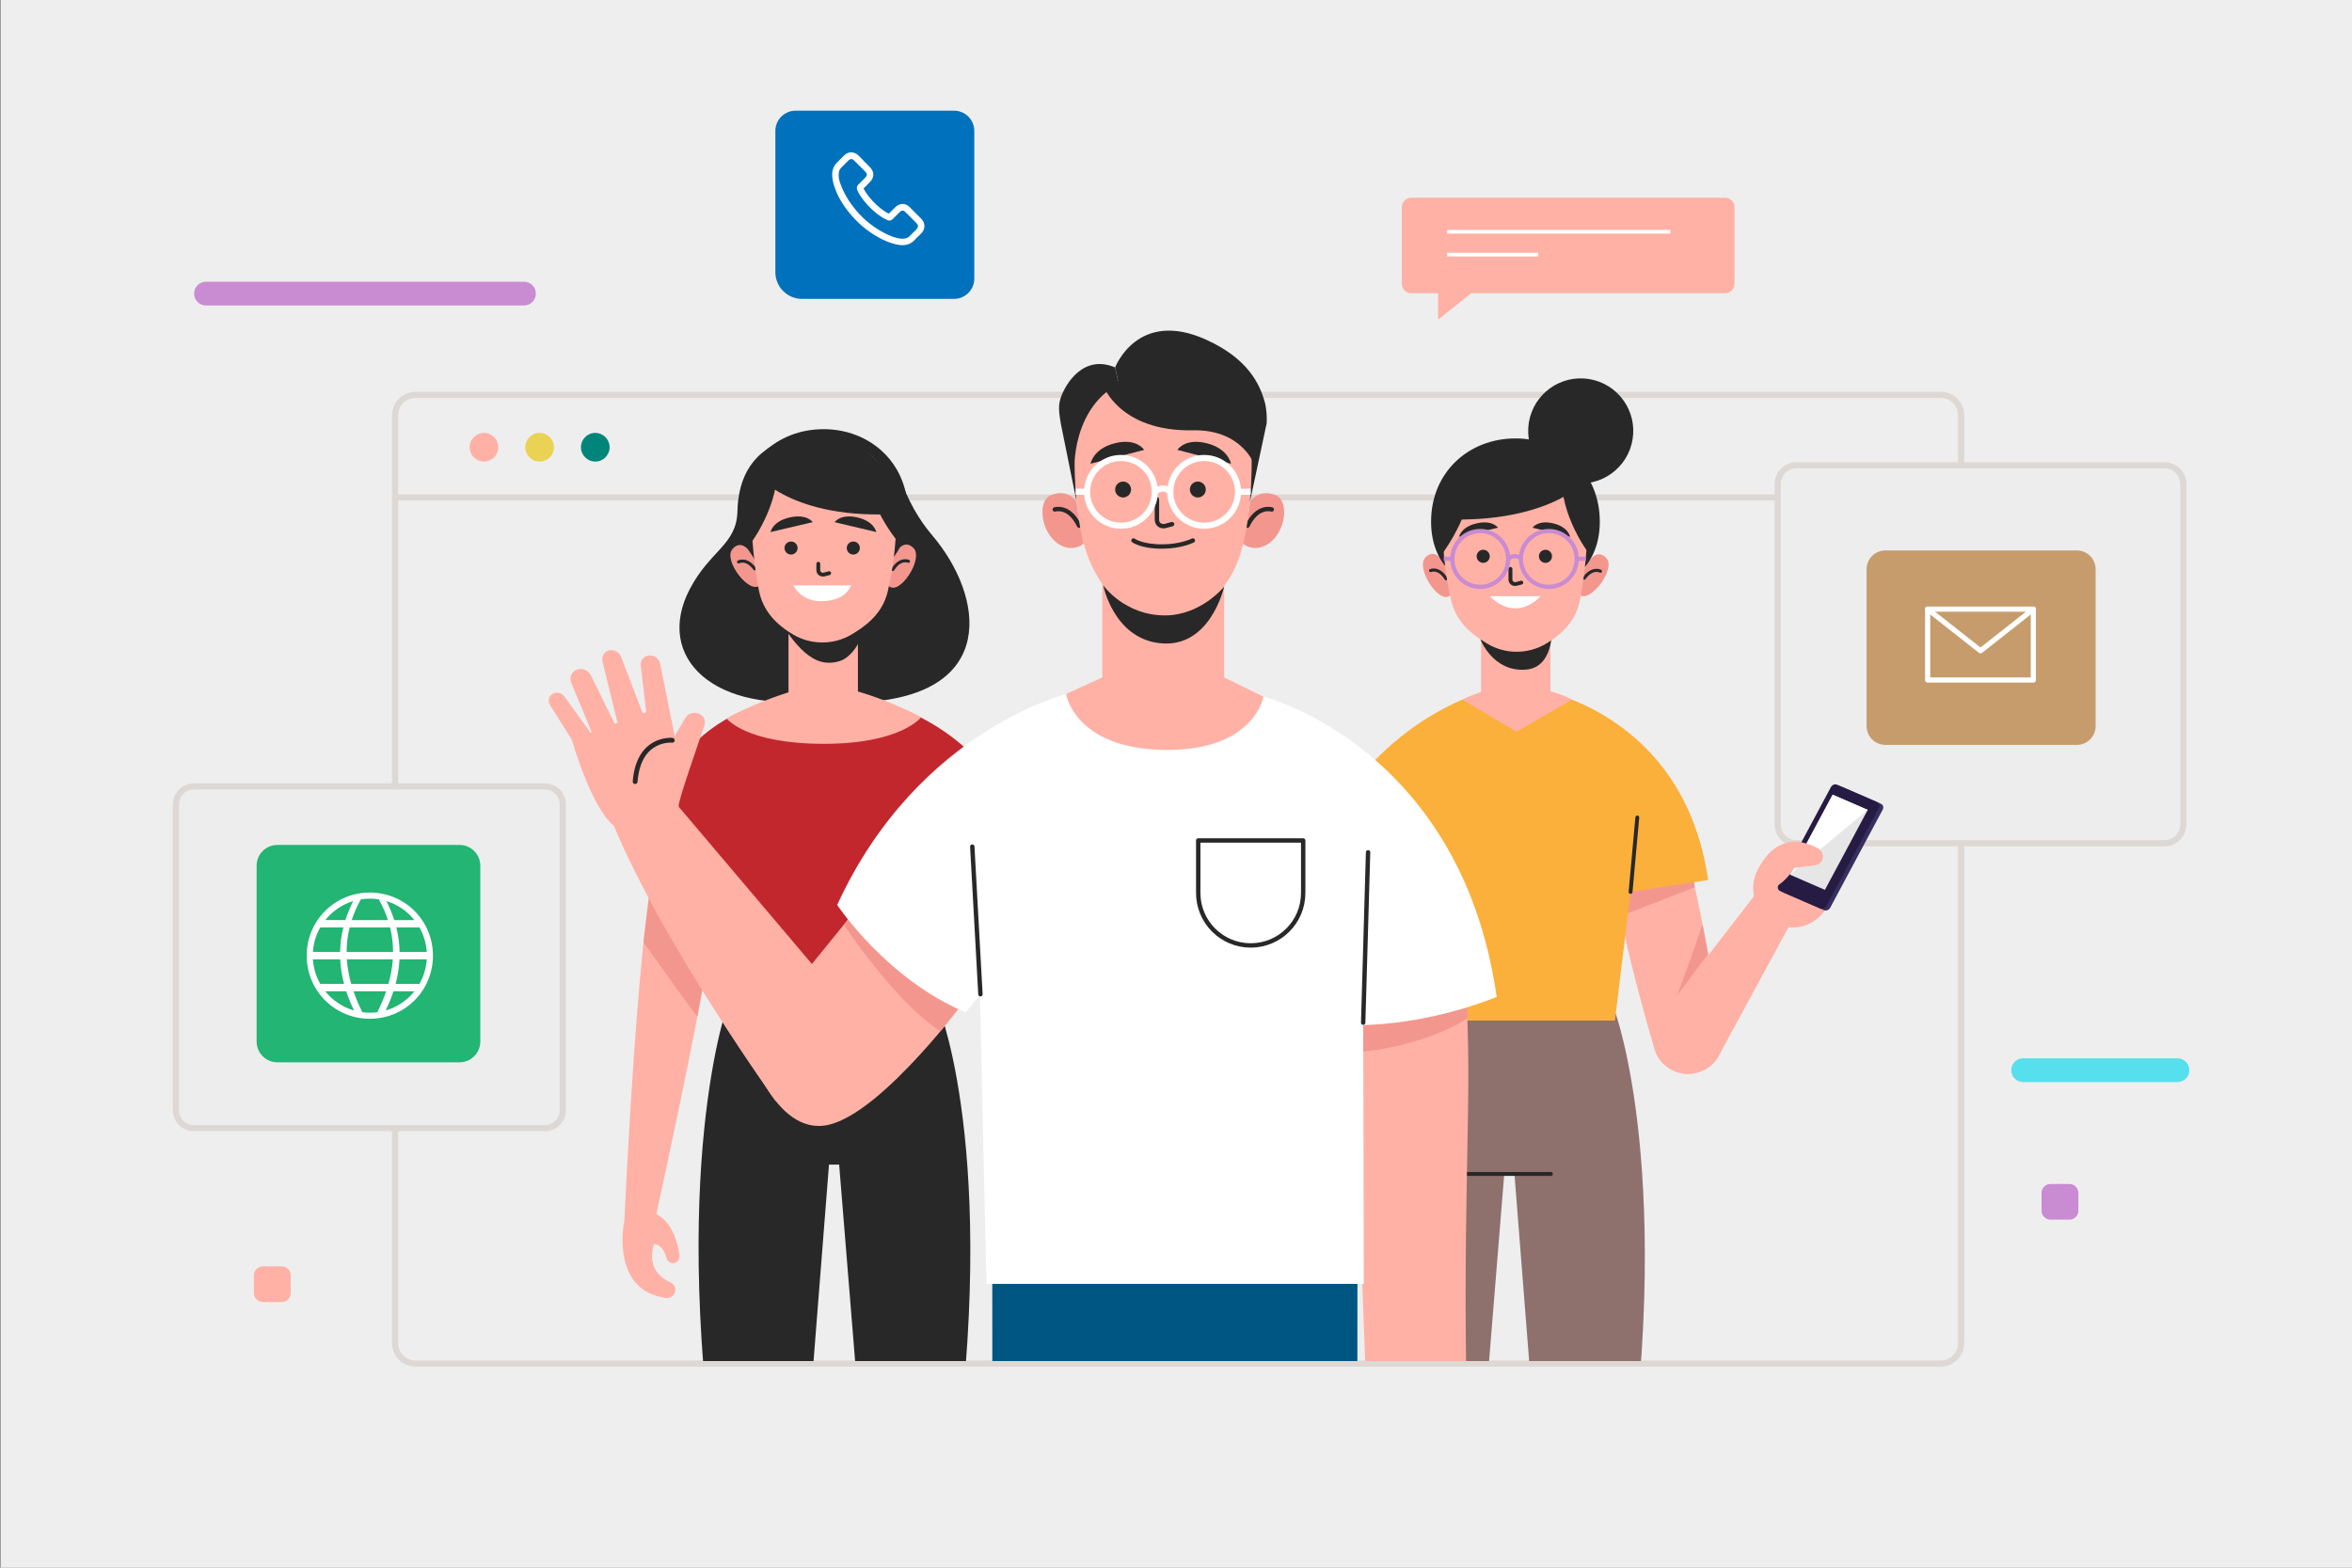 <?xml version="1.0" encoding="utf-8"?>
<!-- Generator: Adobe Illustrator 24.0.1, SVG Export Plug-In . SVG Version: 6.00 Build 0)  -->
<svg version="1.1" xmlns="http://www.w3.org/2000/svg" xmlns:xlink="http://www.w3.org/1999/xlink" x="0px" y="0px"
	 viewBox="0 0 750 500" style="enable-background:new 0 0 750 500;" xml:space="preserve">
<rect x="0" y="0" width="750" height="500" fill="#808080" stroke="none"/>
<style type="text/css">
	.st0{fill:#EEEEEE;}
	.st1{fill:none;stroke:#DED8D5;stroke-width:1.968;stroke-miterlimit:10;}
	.st2{fill:#FFB1A5;}
	.st3{fill:#EAD254;}
	.st4{fill:#00857B;}
	.st5{fill:#EDEDED;}
	.st6{fill:#C69C6D;}
	.st7{fill:none;stroke:#FFFFFF;stroke-width:1.647;stroke-linecap:round;stroke-linejoin:round;stroke-miterlimit:10;}
	.st8{fill:#22B573;}
	.st9{fill:#FFFFFF;}
	.st10{fill:#C98BD2;}
	.st11{fill:#56DFED;}
	.st12{fill:none;stroke:#FFFFFF;stroke-width:1.18;stroke-miterlimit:10;}
	.st13{fill:#0071BC;}
	.st14{clip-path:url(#SVGID_2_);}
	.st15{fill:#8E716C;}
	.st16{fill:none;stroke:#282828;stroke-width:1.233;stroke-linecap:round;stroke-linejoin:round;stroke-miterlimit:10;}
	.st17{fill:#F3978E;}
	.st18{fill:#372F5F;}
	.st19{fill:#261B43;}
	.st20{fill:#E6E6E6;}
	.st21{fill:#FBB03B;}
	.st22{fill:#282828;}
	.st23{fill:none;stroke:#282828;stroke-width:0.993;stroke-linecap:round;stroke-linejoin:round;stroke-miterlimit:10;}
	.st24{fill:none;stroke:#282828;stroke-width:1.232;stroke-linecap:round;stroke-linejoin:round;stroke-miterlimit:10;}
	.st25{fill:none;stroke:#C98BD2;stroke-width:1.342;stroke-miterlimit:10;}
	.st26{fill:none;stroke:#282828;stroke-width:1.23;stroke-linecap:round;stroke-linejoin:round;stroke-miterlimit:10;}
	.st27{fill:#C1272D;}
	.st28{fill:#005683;}
	.st29{fill:none;stroke:#282828;stroke-width:1.397;stroke-linecap:round;stroke-linejoin:round;stroke-miterlimit:10;}
	.st30{fill:none;stroke:#282828;stroke-width:1.532;stroke-linecap:round;stroke-linejoin:round;stroke-miterlimit:10;}
	.st31{fill:none;stroke:#FFFFFF;stroke-width:1.951;stroke-miterlimit:10;}
</style>
<g id="BACKGROUND">
	<rect x="0.22" class="st0" width="750" height="500"/>
</g>
<g id="OBJECTS">
	<g>
		<g>
			<g>
				<g>
					<line class="st1" x1="125.98" y1="158.68" x2="625.35" y2="158.68"/>
					<path class="st1" d="M618.82,434.91H132.5c-3.6,0-6.52-2.92-6.52-6.52V132.46c0-3.6,2.92-6.52,6.52-6.52h486.33
						c3.6,0,6.52,2.92,6.52,6.52v295.92C625.35,431.99,622.43,434.91,618.82,434.91z"/>
					<g>
						<path class="st2" d="M158.89,142.64c0,2.52-2.04,4.57-4.57,4.57c-2.52,0-4.57-2.05-4.57-4.57c0-2.52,2.04-4.57,4.57-4.57
							C156.84,138.08,158.89,140.12,158.89,142.64z"/>
						<path class="st3" d="M176.64,142.64c0,2.52-2.05,4.57-4.57,4.57c-2.52,0-4.57-2.05-4.57-4.57c0-2.52,2.05-4.57,4.57-4.57
							C174.59,138.08,176.64,140.12,176.64,142.64z"/>
						<path class="st4" d="M194.39,142.64c0,2.52-2.05,4.57-4.57,4.57s-4.57-2.05-4.57-4.57c0-2.52,2.04-4.57,4.57-4.57
							S194.39,140.12,194.39,142.64z"/>
					</g>
				</g>
			</g>
			<g>
				<g>
					<g>
						<g>
							<path class="st5" d="M690.22,268.94H572.86c-3.31,0-5.99-2.68-5.99-5.99V154.4c0-3.31,2.68-5.99,5.99-5.99h117.36
								c3.31,0,5.99,2.68,5.99,5.99v108.54C696.21,266.25,693.53,268.94,690.22,268.94z"/>
							<path class="st1" d="M690.22,268.94H572.86c-3.31,0-5.99-2.68-5.99-5.99V154.4c0-3.31,2.68-5.99,5.99-5.99h117.36
								c3.31,0,5.99,2.68,5.99,5.99v108.54C696.21,266.25,693.53,268.94,690.22,268.94z"/>
						</g>
					</g>
				</g>
				<g>
					<g>
						<g>
							<g>
								<path class="st6" d="M601.23,237.58h61c3.33,0,6.02-2.7,6.02-6.02v-49.99c0-3.33-2.7-6.02-6.02-6.02h-61
									c-3.33,0-6.02,2.7-6.02,6.02v49.99C595.21,234.89,597.9,237.58,601.23,237.58z"/>
							</g>
						</g>
					</g>
					<g>
						<polygon class="st7" points="648.39,216.88 619.84,216.88 614.68,216.88 614.68,194.28 648.39,194.28 648.39,199.93 						"/>
						<polyline class="st7" points="614.68,194.28 631.54,207.56 648.39,194.28 						"/>
					</g>
				</g>
			</g>
			<g>
				<g>
					<g>
						<g>
							<path class="st5" d="M173.75,359.82H61.82c-3.16,0-5.71-2.56-5.71-5.71v-97.58c0-3.16,2.56-5.71,5.71-5.71h111.93
								c3.16,0,5.71,2.56,5.71,5.71v97.58C179.46,357.27,176.9,359.82,173.75,359.82z"/>
							<path class="st1" d="M173.75,359.82H61.82c-3.16,0-5.71-2.56-5.71-5.71v-97.58c0-3.16,2.56-5.71,5.71-5.71h111.93
								c3.16,0,5.71,2.56,5.71,5.71v97.58C179.46,357.27,176.9,359.82,173.75,359.82z"/>
						</g>
					</g>
				</g>
				<g>
					<path class="st8" d="M146.52,338.82H88.47c-3.67,0-6.64-2.97-6.64-6.64v-56.06c0-3.67,2.97-6.64,6.64-6.64h58.05
						c3.67,0,6.64,2.97,6.64,6.64v56.06C153.16,335.85,150.19,338.82,146.52,338.82z"/>
					<g>
						<path class="st9" d="M103.67,290.54c-7.83,7.83-7.83,20.69,0,28.52c7.83,7.83,20.69,7.83,28.52,0
							c7.83-7.83,7.83-20.69,0-28.52C124.36,282.71,111.5,282.71,103.67,290.54z M132.14,293.45h-6.43
							c-0.64-2.02-1.47-4.04-2.5-6.06C126.78,288.47,129.88,290.61,132.14,293.45z M110.53,303.62c0-2.61,0.31-5.21,0.96-7.82h12.9
							c0.64,2.61,0.95,5.21,0.96,7.82H110.53z M125.26,305.98c-0.18,2.61-0.65,5.21-1.39,7.82h-11.88
							c-0.74-2.61-1.21-5.21-1.39-7.82H125.26z M117.93,286.61c0.97,0,1.92,0.08,2.85,0.22c1.24,2.21,2.2,4.41,2.92,6.62h-11.55
							c0.72-2.21,1.69-4.41,2.92-6.62C116.01,286.68,116.96,286.61,117.93,286.61z M112.64,287.39c-1.02,2.02-1.85,4.04-2.5,6.06
							h-6.43C105.99,290.61,109.08,288.47,112.64,287.39z M102.12,295.8h7.36c-0.65,2.61-0.98,5.21-1.03,7.82h-8.67
							C99.96,300.79,100.79,298.14,102.12,295.8z M102.12,313.8c-1.33-2.33-2.16-4.99-2.34-7.82h8.7c0.13,2.61,0.54,5.21,1.23,7.82
							H102.12z M103.72,316.16h6.69c0.67,2.04,1.5,4.09,2.49,6.13C109.23,321.23,106.04,319.06,103.72,316.16z M117.93,322.99
							c-0.81,0-1.6-0.05-2.38-0.15c-1.11-2.23-2.06-4.45-2.82-6.68h10.41c-0.76,2.23-1.71,4.46-2.82,6.68
							C119.53,322.94,118.74,322.99,117.93,322.99z M122.97,322.29c0.99-2.04,1.82-4.09,2.49-6.13h6.69
							C129.82,319.06,126.64,321.23,122.97,322.29z M133.75,313.8h-7.59c0.69-2.61,1.1-5.21,1.23-7.82h8.7
							C135.9,308.81,135.08,311.47,133.75,313.8z M136.09,303.62h-8.67c-0.05-2.61-0.39-5.21-1.03-7.82h7.36
							C135.08,298.14,135.9,300.79,136.09,303.62z"/>
					</g>
				</g>
			</g>
		</g>
		<g>
			<path class="st10" d="M167.08,97.43H65.68c-2.09,0-3.79-1.7-3.79-3.79l0,0c0-2.09,1.7-3.79,3.79-3.79h101.4
				c2.09,0,3.79,1.7,3.79,3.79l0,0C170.87,95.73,169.17,97.43,167.08,97.43z"/>
			<path class="st11" d="M694.35,345.12h-49.22c-2.09,0-3.79-1.7-3.79-3.79l0,0c0-2.09,1.7-3.79,3.79-3.79h49.22
				c2.09,0,3.79,1.7,3.79,3.79l0,0C698.14,343.42,696.44,345.12,694.35,345.12z"/>
			<path class="st10" d="M659.88,388.99h-6.01c-1.58,0-2.86-1.28-2.86-2.86v-5.65c0-1.58,1.28-2.86,2.86-2.86h6.01
				c1.58,0,2.86,1.28,2.86,2.86v5.65C662.74,387.71,661.46,388.99,659.88,388.99z"/>
			<path class="st2" d="M89.83,415.27h-6.01c-1.58,0-2.86-1.28-2.86-2.86v-5.65c0-1.58,1.28-2.86,2.86-2.86h6.01
				c1.58,0,2.86,1.28,2.86,2.86v5.65C92.69,413.99,91.41,415.27,89.83,415.27z"/>
			<g>
				<g>
					<path class="st2" d="M550.11,93.51H450.02c-1.66,0-3.01-1.35-3.01-3.01V66.07c0-1.66,1.35-3.01,3.01-3.01h100.08
						c1.66,0,3.01,1.35,3.01,3.01V90.5C553.12,92.17,551.77,93.51,550.11,93.51z"/>
					<g>
						<line class="st12" x1="461.47" y1="73.91" x2="532.64" y2="73.91"/>
						<line class="st12" x1="461.47" y1="81.21" x2="490.46" y2="81.21"/>
					</g>
				</g>
				<polygon class="st2" points="458.57,90.07 458.57,101.94 473.5,90.07 				"/>
			</g>
			<g>
				<g>
					<g>
						<g>
							<g>
								<g>
									<path class="st13" d="M304.22,95.33h-48.45c-4.71,0-8.52-3.81-8.52-8.52V41.76c0-3.57,2.89-6.46,6.46-6.46h50.51
										c3.57,0,6.46,2.89,6.46,6.46v47.1C310.67,92.43,307.78,95.33,304.22,95.33z"/>
								</g>
							</g>
						</g>
					</g>
				</g>
				<g>
					<path class="st9" d="M293.76,69.75l-3.61-3.61c-0.64-0.71-1.48-1.1-2.32-1.1c-0.84,0-1.68,0.39-2.32,1.03l-2.06,2.06
						c-0.13-0.06-0.26-0.13-0.39-0.19c-0.26-0.13-0.45-0.19-0.64-0.32c-1.93-1.23-3.68-2.84-5.35-4.9
						c-0.77-0.97-1.35-1.87-1.68-2.64c0.52-0.45,0.97-0.97,1.42-1.42c0.19-0.19,0.39-0.39,0.58-0.58c0.71-0.71,1.1-1.55,1.1-2.39
						c0-0.84-0.39-1.68-1.1-2.39l-1.81-1.81c-0.19-0.19-0.39-0.39-0.58-0.64c-0.39-0.39-0.84-0.84-1.23-1.23
						c-0.64-0.64-1.48-1.03-2.32-1.03c-0.84,0-1.61,0.32-2.32,1.03l-2.26,2.26c-0.84,0.84-1.35,1.93-1.48,3.16
						c-0.13,1.93,0.39,3.74,0.84,4.9c1.03,2.97,2.64,5.61,5.03,8.45c2.9,3.42,6.32,6.13,10.32,8.06c1.48,0.71,3.55,1.55,5.8,1.74
						c0.13,0,0.26,0,0.45,0c1.55,0,2.84-0.58,3.87-1.68c0,0,0,0,0.06-0.06c0.32-0.39,0.71-0.77,1.16-1.16
						c0.26-0.26,0.58-0.58,0.84-0.84C295.12,73.04,295.12,71.11,293.76,69.75z M292.28,73.11c-0.26,0.26-0.52,0.52-0.77,0.77
						c-0.45,0.39-0.84,0.84-1.29,1.29c-0.64,0.65-1.35,0.97-2.32,0.97c-0.13,0-0.19,0-0.32,0c-1.93-0.13-3.74-0.9-5.03-1.55
						c-3.68-1.81-6.9-4.32-9.61-7.55c-2.19-2.64-3.68-5.16-4.71-7.8c-0.65-1.55-0.9-2.77-0.77-4c0.06-0.71,0.32-1.35,0.9-1.87
						l2.19-2.19c0.19-0.19,0.52-0.45,0.9-0.45c0.39,0,0.64,0.19,0.9,0.45c0.39,0.39,0.77,0.77,1.16,1.16
						c0.19,0.19,0.39,0.45,0.65,0.65l1.81,1.81c0.19,0.19,0.45,0.58,0.45,0.9c0,0.39-0.26,0.71-0.45,0.9
						c-0.19,0.19-0.39,0.39-0.58,0.58c-0.58,0.58-1.1,1.1-1.61,1.61c0,0,0,0-0.06,0.06c-0.64,0.64-0.52,1.23-0.39,1.61v0.06
						c0.45,1.16,1.16,2.19,2.13,3.48c1.81,2.26,3.74,4,5.87,5.35c0.26,0.19,0.58,0.32,0.84,0.45c0.26,0.13,0.45,0.19,0.64,0.32
						l0.06,0.06c0.64,0.32,1.29,0.19,1.81-0.32l2.26-2.26c0.19-0.19,0.52-0.45,0.9-0.45c0.32,0,0.64,0.26,0.84,0.45l3.61,3.61
						C292.86,71.82,292.86,72.46,292.28,73.11z"/>
				</g>
			</g>
		</g>
	</g>
	<g>
		<defs>
			<rect id="SVGID_1_" x="171.98" y="101.42" width="459.27" height="332.68"/>
		</defs>
		<clipPath id="SVGID_2_">
			<use xlink:href="#SVGID_1_"  style="overflow:visible;"/>
		</clipPath>
		<g class="st14">
			<g>
				<g>
					<path class="st15" d="M514.96,322.58l-36.5-4.86l0.29,3.62l-31.21,4.16c0,0-20.12,50.47-2.39,161.46h25.39l9.14-112.55h3.24
						l8.85,112.55h25.39C534.88,375.97,514.96,322.58,514.96,322.58z"/>
					<line class="st16" x1="468.07" y1="374.42" x2="494.55" y2="374.42"/>
				</g>
				<g>
					<g>
						<g>
							<g>
								<path class="st2" d="M536.28,269.34c-3.12-4.98-20.66-4.81-21.59-4.92c-4.74-0.56,3.04,37.18,12.91,70.17
									c1.89,6.32,8.85,9.62,14.93,7.04c0.07-0.03,0.13-0.06,0.2-0.08c4.81-2.04,7.54-7.14,6.58-12.27
									C544.6,304.39,539.89,275.1,536.28,269.34z"/>
							</g>
							<polygon class="st17" points="540.46,282.99 518.06,291.68 515.96,281.05 539.16,275.27 							"/>
							<path class="st17" d="M544.69,304.25c0,0-10.61,14.25-10.1,13.59c0.51-0.66,8.32-23.03,8.32-23.03L544.69,304.25z"/>
						</g>
						<g>
							<path class="st2" d="M559.86,285.09l-30.41,39.4c-3.99,5.17-2.72,12.65,2.76,16.21h0c5.47,3.55,12.81,1.68,15.92-4.05
								l25.31-46.7L559.86,285.09z"/>
							<g>
								<path class="st2" d="M567.73,295.21c-6.59-2.13-10.21-9.2-8.08-15.79c2.13-6.59,9.2-10.21,15.79-8.08
									c6.59,2.13,10.21,9.2,8.08,15.79C581.4,293.72,574.32,297.34,567.73,295.21z"/>
								<path class="st2" d="M580.73,275.73c0,0,3.43-3.56-2.66-6.06c-6.09-2.5-13.62-1.93-18.43,9.75L580.73,275.73z"/>
							</g>
							<g>
								<path class="st18" d="M587.04,250.83l12.73,5.52c0.71,0.31,0.97,1.15,0.58,1.88l-16.75,31.29
									c-0.39,0.73-1.28,1.07-1.99,0.76l-12.73-5.52c-0.71-0.31-0.97-1.15-0.58-1.88l16.75-31.29
									C585.44,250.87,586.34,250.52,587.04,250.83z"/>
								<path class="st19" d="M585.83,250.28l12.73,5.52c0.71,0.31,0.97,1.15,0.58,1.88l-16.75,31.29
									c-0.39,0.73-1.28,1.07-1.99,0.76l-12.73-5.52c-0.71-0.31-0.97-1.15-0.58-1.88l16.75-31.29
									C584.23,250.31,585.12,249.97,585.83,250.28z"/>
								<polygon class="st20" points="584.39,253.46 595.58,258.31 581.93,283.81 570.74,278.96 								"/>
								<polygon class="st9" points="595.58,258.31 570.74,278.96 584.39,253.46 								"/>
							</g>
							<path class="st2" d="M574.42,268.63c0,0,2.84,0.55,5.39,2c1.13,0.64,1.7,1.94,1.39,3.2l0,0c-0.28,1.15-1.25,2-2.42,2.15
								l-6.62,0.83c0,0-3.45,5.95-7.97,6.62l4.14-10.45L574.42,268.63z"/>
						</g>
					</g>
					<g>
						<g>
							<path class="st21" d="M489.88,219.72c-0.73,0,46.95,6.6,54.81,60.95l-24.74,3.79l-4.99,41.04h-69.02l-13.7-75.82
								c0,0,15.29-21.91,43.68-29.96H489.88z"/>
							<line class="st16" x1="519.95" y1="284.47" x2="522.1" y2="260.73"/>
						</g>
					</g>
				</g>
				<g>
					<path class="st2" d="M494.41,220.5v-18.88h-22.13v19.1c-1.13,0.34-3.02,1.02-5.94,2.41l17.26,10.28l17.64-10.28
						C501.24,223.13,498.44,221.5,494.41,220.5z"/>
					<path class="st22" d="M472.08,203.92c0,0,3.97,10.55,14.58,9.64c9.75-0.84,8.2-15.46,8.2-15.46L472.08,203.92z"/>
					<g>
						<path class="st17" d="M462.43,189.89c-3.47,3.15-11.22-8.79-7.87-12.14c3.35-3.35,5.91,1.91,5.91,1.91l1.5,3.56l1.13,4.82
							l0.27,1.26L462.43,189.89z"/>
						<g>
							<g>
								<path class="st23" d="M456.17,181.98c0,0,2.63-1.18,4.96,2.62"/>
							</g>
						</g>
					</g>
					<g>
						<path class="st17" d="M503.44,189.53c3.19,3.43,11.93-7.81,8.87-11.43c-3.06-3.62-6.05,1.4-6.05,1.4l-1.79,3.42l-1.53,4.71
							l-0.37,1.24L503.44,189.53z"/>
						<g>
							<g>
								<path class="st23" d="M510.34,182.18c0,0-2.52-1.4-5.16,2.2"/>
							</g>
						</g>
					</g>
					<g>
						<path class="st22" d="M456.34,166.37c0,15.79,12.04,23.28,26.9,23.28s26.9-7.49,26.9-23.28c0-15.79-12.04-26.54-26.9-26.54
							S456.34,150.58,456.34,166.37z"/>
					</g>
					<path class="st2" d="M460,167.47c0,9.7,1.37,18.06,2.74,24c1.34,5.81,5.11,9.88,10.43,13.15l0.97,0.6
						c5.63,3.46,12.91,3.54,18.63,0.21l0,0c5.77-3.36,9.81-7.8,11.05-14.04c2.26-11.35,2.51-23.91,2.51-23.91s2.15-24.48-22.83-24
						C458.51,143.95,460,167.47,460,167.47z"/>
					<g>
						<path class="st24" d="M481.65,181.44v3.39c0,0.2,0.04,0.39,0.11,0.57c0.28,0.69,1.08,1.02,1.8,0.83l1.55-0.41"/>
						<path class="st22" d="M477.68,168.31l-12.42,2.91c0,0,0.56-3.16,5.64-4.31C475.98,165.76,477.68,168.31,477.68,168.31z"/>
						<path class="st22" d="M488.7,168.31l11.99,2.91c0,0-0.54-3.16-5.45-4.31C490.33,165.76,488.7,168.31,488.7,168.31z"/>
						<ellipse class="st22" cx="472.96" cy="177.43" rx="2.09" ry="2.09"/>
						<path class="st22" d="M494.9,177.43c0,1.15-0.94,2.09-2.09,2.09c-1.16,0-2.09-0.94-2.09-2.09s0.94-2.09,2.09-2.09
							C493.97,175.34,494.9,176.27,494.9,177.43z"/>
						<path class="st9" d="M475.05,190.17h16.15C491.2,190.17,484.04,198.88,475.05,190.17z"/>
						<g>
							
								<ellipse transform="matrix(0.707 -0.707 0.707 0.707 12.234 386.014)" class="st25" cx="472.08" cy="178.24" rx="8.9" ry="8.9"/>
							
								<ellipse transform="matrix(0.707 -0.707 0.707 0.707 18.641 401.482)" class="st25" cx="493.95" cy="178.24" rx="8.9" ry="8.9"/>
							<path class="st25" d="M480.98,178.24c0,0,2.11-1.97,4.07,0"/>
							<line class="st25" x1="463.17" y1="178.24" x2="460.37" y2="178.17"/>
							<line class="st25" x1="502.86" y1="178.24" x2="505.68" y2="178.17"/>
						</g>
					</g>
					<path class="st22" d="M506.01,175.59c0,0-9.99-13.5-7.69-27.19c0,0,7.41,3.73,9.35,13.36
						C509.6,171.39,506.01,175.59,506.01,175.59z"/>
					<path class="st22" d="M459.98,176.5c0,0,11.6-15.34,9.3-29.02c0,0-8.05,4.65-9.98,14.28
						C457.37,171.39,459.98,176.5,459.98,176.5z"/>
					<path class="st22" d="M505.17,153.79c0,0-12.83,14.04-47.92,11.64c0,0,5.37-20.61,22.38-22.8
						C479.63,142.63,499.27,140.28,505.17,153.79z"/>
					
						<ellipse transform="matrix(0.159 -0.987 0.987 0.159 288.294 613.309)" class="st22" cx="504.27" cy="137.37" rx="16.76" ry="16.76"/>
				</g>
			</g>
			<g>
				<path class="st22" d="M299.72,322.54l-31.21-4.16l0.29-3.63l-36.5,4.86c0,0-19.92,53.39-2.19,164.38h25.39l8.85-112.55h3.24
					l9.14,112.55h25.39C319.84,373.01,299.72,322.54,299.72,322.54z"/>
				<g>
					<path class="st22" d="M297.24,170.7c-4.22-4.97-7.61-10.77-10.48-18.9c-3.09-8.73-13.19-5.18-13.19-5.18
						s-8.42-10.83-21.09-7.06c-12.67,3.77-17.07,12.79-17.33,23.51c-0.26,10.72-8.69,12.39-15.18,24.79
						c-11.46,21.89,7.83,40.33,42.96,35.21l0.05-0.34c3.46,1.05,7.7,1.51,12.87,1.2C318.04,221.43,313.97,190.39,297.24,170.7z"/>
					<g>
						<path class="st17" d="M283.42,186.93c3.47,3.15,11.22-8.79,7.87-12.14s-5.91,1.91-5.91,1.91l-1.5,3.56l-1.13,4.82l-0.27,1.26
							L283.42,186.93z"/>
						<g>
							<g>
								<path class="st23" d="M289.67,179.02c0,0-2.63-1.18-4.96,2.62"/>
							</g>
						</g>
					</g>
					<g>
						<path class="st17" d="M242.41,186.57c-3.19,3.43-11.93-7.81-8.87-11.43c3.06-3.62,6.05,1.4,6.05,1.4l1.79,3.42l1.53,4.71
							l0.37,1.24L242.41,186.57z"/>
						<g>
							<g>
								<path class="st23" d="M235.51,179.22c0,0,2.52-1.4,5.16,2.2"/>
							</g>
						</g>
					</g>
					<g>
						<path class="st22" d="M289.5,163.42c0,15.79-12.04,23.28-26.9,23.28c-14.85,0-26.9-7.49-26.9-23.28s12.04-26.54,26.9-26.54
							C277.46,136.88,289.5,147.62,289.5,163.42z"/>
					</g>
					<rect x="251.44" y="198.66" class="st2" width="22.13" height="28.65"/>
					<path class="st22" d="M248.21,196.87c0,0,6.16,12.29,13.74,14.21c2.02,0.51,4.19,0.34,6.14-0.35c2.85-1.01,6.47-5.26,7.08-9.97
						l0.29-2.69C275.45,198.07,261.97,205.41,248.21,196.87z"/>
					<path class="st2" d="M285.85,164.51c0,9.7-1.37,18.06-2.74,24c-1.34,5.81-5.11,9.88-10.43,13.15l-0.97,0.6
						c-5.63,3.46-12.91,3.54-18.63,0.21v0c-5.77-3.36-9.81-7.8-11.05-14.04c-2.26-11.35-2.51-23.91-2.51-23.91s-2.15-24.48,22.83-24
						S285.85,164.51,285.85,164.51z"/>
					<g>
						<path class="st26" d="M260.94,179.81v2.01c0,0.2,0.04,0.39,0.11,0.57c0.28,0.69,1.08,1.02,1.8,0.83l1.55-0.41"/>
						<path class="st22" d="M266.14,166.54l13.29,3.15c0,0-0.6-3.42-6.04-4.66C267.96,163.79,266.14,166.54,266.14,166.54z"/>
						<path class="st22" d="M259.17,166.54l-13.46,3.15c0,0,0.61-3.42,6.12-4.66C257.33,163.79,259.17,166.54,259.17,166.54z"/>
						<path class="st22" d="M254.34,174.79c0,1.15-0.94,2.08-2.09,2.08c-1.16,0-2.09-0.93-2.09-2.08c0-1.15,0.94-2.08,2.09-2.08
							C253.4,172.71,254.34,173.64,254.34,174.79z"/>
						<path class="st22" d="M274.19,174.79c0,1.15-0.94,2.08-2.09,2.08c-1.16,0-2.09-0.93-2.09-2.08c0-1.15,0.94-2.08,2.09-2.08
							C273.26,172.71,274.19,173.64,274.19,174.79z"/>
						<path class="st9" d="M252.96,186.7h18.38c0,0-1.3,5.05-9.63,5.05C255.36,191.75,252.96,186.7,252.96,186.7z"/>
					</g>
					<path class="st22" d="M239.84,172.63c0,0,9.99-13.5,7.69-27.19c0,0-7.41,3.73-9.35,13.36
						C236.25,168.44,239.84,172.63,239.84,172.63z"/>
					<path class="st22" d="M285.86,172.18c0,0-11.6-13.97-9.3-27.65c0,0,8.05,4.65,9.98,14.28S285.86,172.18,285.86,172.18z"/>
					<path class="st22" d="M240.68,150.83c0,0,11.46,15.41,46.56,13c0,0-4.01-21.97-21.02-24.16
						C266.22,139.67,246.58,137.32,240.68,150.83z"/>
				</g>
				<g>
					<g>
						<g>
							<path class="st2" d="M208.69,390.31c-0.51,0.8,29.21-129.31,20.39-127.34c-0.81,0.18-16.26,1.61-18.55,6.28
								c-6.66,13.54-11.43,120.07-11.43,120.07L208.69,390.31z"/>
							<path class="st2" d="M199.09,389.33c0,0-4.79,22.22,13.32,24.65c1.19,0.16,2.35-0.54,2.74-1.68l0.05-0.15
								c0.43-1.26-0.2-2.6-1.41-3.14c-2.95-1.32-7.53-4.66-5.26-12.23c0,0,2.62-0.32,4.06,4.56c0.37,1.26,1.78,1.89,2.95,1.3l0,0
								c0.8-0.4,1.25-1.26,1.14-2.15c-0.43-3.42-2.15-11.65-8.75-13.86L199.09,389.33z"/>
						</g>
						<path class="st17" d="M205.18,300.52c0,0,17.12,24.11,17.21,23.65c0.09-0.47,5.99-33.86,5.99-33.86l-20.78-9L205.18,300.52z"
							/>
					</g>
					<g>
						<path class="st27" d="M252.76,222.59c0.73,0-42.32,0.77-50.19,55.12l24.74,3.79l4.99,41.04h69.02l13.7-75.82
							c0,0-9.74-16.43-38.13-24.47L252.76,222.59z"/>
						<path class="st2" d="M231.72,229.16c0,0,6.08,8.08,31.01,8.08c24.7,0,31.01-8.5,31.01-8.5s-14.56-8.13-31.45-10.77
							C262.29,217.98,247.2,220.66,231.72,229.16z"/>
					</g>
				</g>
			</g>
			<g>
				<g>
					<g>
						<polygon class="st28" points="316.41,401.37 316.47,509.77 370.1,509.77 374.22,401.37 						"/>
						<polygon class="st28" points="432.86,401.37 432.8,509.77 379.17,509.77 375.05,401.37 						"/>
						<rect x="348.12" y="401.37" class="st28" width="55.45" height="37.66"/>
					</g>
					<line class="st29" x1="355.86" y1="439.03" x2="394.11" y2="439.03"/>
				</g>
				<g>
					<g>
						<g>
							<path class="st2" d="M466.74,306.76c3.33,36.73-0.18,63.5,0.79,131.09l-32.01,1.34l-4.77-126.52L466.74,306.76z"/>
							<path class="st17" d="M434.69,335.43c0,0,19.82-1.81,33.37-10.75l-0.36-7.87l-33.03,4.5L434.69,335.43z"/>
						</g>
						<path class="st9" d="M402.89,222.19c0,0,62.96,15.83,74.37,95.75c0,0-30.81,13.36-61.69,7.61l6.95-26.73L402.89,222.19z"/>
					</g>
					<g>
						<g>
							<path class="st2" d="M214.83,255.42l46.88,55.36l-14.34,40.4c0,0-35.63-49.54-51.64-87.83L214.83,255.42z"/>
							<g>
								<g>
									<g>
										<path class="st2" d="M216.37,257.41c0,0-16.46,9.3-20.65,5.94c-7.32-5.88-13.36-27.4-13.36-27.4s30.78-11.6,30.49-11.15
											C212.57,225.25,216.37,257.41,216.37,257.41z"/>
										<path class="st2" d="M216.37,257.41c-0.29-1.66,6.1-19.53,8.3-26.24c0.53-1.62-0.59-3.39-2.34-3.73l0,0
											c-1.14-0.22-2.95-0.08-3.81,1.56l-7.72,13.2L216.37,257.41z"/>
										<path class="st2" d="M215.81,238.09l-5.3-26.37c-0.31-1.75-2.08-2.96-3.84-2.63l0,0c-1.52,0.29-2.53,1.64-2.35,3.17
											l2.31,19.64L215.81,238.09z"/>
										<path class="st2" d="M205.27,228.36l-7.2-18.83c-0.6-1.65-2.45-2.56-4.09-2.01l0,0c-1.42,0.48-2.22,1.91-1.88,3.38
											l5.34,21.76L205.27,228.36z"/>
										<path class="st2" d="M197.53,233.91l-9.11-18.5c-0.84-1.72-2.92-2.51-4.62-1.77l0,0c-1.6,0.7-2.31,2.51-1.63,4.17
											l7.26,17.47L197.53,233.91z"/>
										<path class="st2" d="M182.36,235.95l-7.15-11.34c-0.59-1.33-0.05-2.83,1.25-3.42l0,0c1.24-0.57,2.77-0.12,3.57,1.04
											l9.4,13.04L182.36,235.95z"/>
									</g>
								</g>
								<path class="st30" d="M214.37,236.11c0,0-10.73-1.13-11.84,13.18"/>
							</g>
						</g>
						<g>
							<g>
								<path class="st2" d="M237.86,332.28c0,0,8.82,30.51,26.39,26.46c17.57-4.06,44.95-41.58,44.95-41.58l-6.13-64.07
									l-49.31,60.69L237.86,332.28z"/>
								<path class="st17" d="M269.05,294.92c0,0,16.65,25.11,30.85,33.97l9.3-11.73l-35.86-27.74L269.05,294.92z"/>
							</g>
							<path class="st9" d="M341.89,220.8c0,0-48.88,11.02-74.93,67.83c0,0,15.74,23.71,40.97,34.25l16.89-20.69L341.89,220.8z"/>
						</g>
					</g>
					<g>
						<path class="st9" d="M341.89,220.63c-19.09,9.79-31.1,22.78-31.1,22.78l3.77,166.06h120.33l-0.39-165.2
							c0,0-15.17-14.84-31.61-22.08C388.93,216.04,355.47,213.67,341.89,220.63z"/>
						<path class="st29" d="M398.83,301.54L398.83,301.54c-9.24,0-16.74-7.49-16.74-16.74v-16.74h33.47v16.74
							C415.57,294.05,408.07,301.54,398.83,301.54z"/>
						<line class="st29" x1="434.69" y1="326.17" x2="436.25" y2="271.84"/>
						<line class="st29" x1="312.64" y1="317.11" x2="310.04" y2="270.02"/>
					</g>
				</g>
				<g>
					<path class="st22" d="M343.3,159.97l-5.02-24.81c-0.28-2.02-1.07-5.14-0.11-8.07c1.59-4.85,7.43-14.16,17.41-9.9l2.16,9.82
						c0,0-10.36,2.09-14.52,15.65L343.3,159.97z"/>
					<path class="st22" d="M354.85,122.31c-0.18,3.26-3.06,17.53-13.18,22.72C341.68,145.04,332.81,126.03,354.85,122.31z"/>
					<path class="st2" d="M390.35,216.06L390.35,216.06v-42.14H351.5v42.14l-11.56,5.27c0,0,2.71,17.46,31.39,17.85
						c28.68,0.39,31.56-16.99,31.56-16.99L390.35,216.06z"/>
					<path class="st22" d="M355.59,117.19c0,0,7.13-18.81,29.11-8.81c13.31,6.05,17.03,14.16,18.62,19.91
						c0.53,1.91,0.74,4.92,0.59,6.71l-5.32,24.97l-20.76-34.55l-20.09,1.59L355.59,117.19z"/>
					<g>
						<path class="st17" d="M398.59,159.97c0,0,2.62-4.17,8.02-2.12c5.4,2.05,2.96,15.17-5.14,16.84c0,0-2.9,0.63-5.18-1.36
							C396.29,173.34,398.28,163.65,398.59,159.97z"/>
						<g>
							<g>
								<path class="st29" d="M405.54,162.49c0,0-4.52-1.51-7.74,5.15"/>
							</g>
						</g>
					</g>
					<g>
						<path class="st17" d="M343.3,159.97c0,0-2.62-4.17-8.02-2.12c-5.4,2.05-2.96,15.17,5.14,16.84c0,0,2.9,0.63,5.18-1.36
							C345.61,173.34,343.62,163.65,343.3,159.97z"/>
						<g>
							<g>
								<path class="st29" d="M336.35,162.49c0,0,4.52-1.51,7.74,5.15"/>
							</g>
						</g>
					</g>
					<path class="st2" d="M399.13,147.53c0,7.91-0.77,24.45-5.64,34.27c-4.56,9.22-12.11,14.18-22.01,14.48
						c-9.9,0.3-17.27-3.52-23.18-15.49c-5.91-11.97-5.63-33.12-5.63-33.12s0-28.25,27.92-28.25
						C400.01,119.42,399.13,147.53,399.13,147.53z"/>
					<path class="st22" d="M351.79,186.69c0,0,3.25,16.51,17.62,18.4c16.53,2.18,20.93-17.98,20.93-17.98s-7.3,9.15-18.86,9.17
						C358.6,196.29,351.79,186.69,351.79,186.69z"/>
					<g>
						<path class="st29" d="M368.92,159.25v6.54c0,0.28,0.05,0.55,0.15,0.8c0.39,0.97,1.5,1.43,2.51,1.16l2.17-0.58"/>
						<path class="st22" d="M360.67,156.13c0,1.4-1.14,2.54-2.54,2.54c-1.4,0-2.54-1.14-2.54-2.54c0-1.4,1.14-2.54,2.54-2.54
							C359.53,153.59,360.67,154.73,360.67,156.13z"/>
						<path class="st22" d="M384.5,156.13c0,1.4-1.14,2.54-2.54,2.54c-1.4,0-2.54-1.14-2.54-2.54c0-1.4,1.14-2.54,2.54-2.54
							C383.36,153.59,384.5,154.73,384.5,156.13z"/>
						<path class="st22" d="M375.45,143.49l17.09,4.41c0,0-0.78-4.79-7.77-6.54C377.78,139.62,375.45,143.49,375.45,143.49z"/>
						<path class="st22" d="M364.84,143.49l-17.09,4.41c0,0,0.78-4.79,7.77-6.54C362.5,139.62,364.84,143.49,364.84,143.49z"/>
						<path class="st29" d="M361.44,172.38c0,0,2.52,1.93,9.15,1.93c6.03,0,9.79-1.93,9.79-1.93"/>
						<g>
							<circle class="st31" cx="357.45" cy="156.87" r="10.8"/>
							<circle class="st31" cx="383.98" cy="156.87" r="10.8"/>
							<path class="st31" d="M368.25,156.87c0,0,2.56-2.39,4.93,0"/>
							<line class="st31" x1="346.65" y1="156.87" x2="343.02" y2="156.78"/>
							<line class="st31" x1="394.78" y1="156.87" x2="398.82" y2="156.81"/>
						</g>
					</g>
					<path class="st22" d="M351.79,122.96c0,0,5.19,14.74,28.59,14.28c15.9-0.31,19.7,11.2,19.7,11.2s-2.77-25.73-3.5-25.48
						c-0.73,0.24-24.2-6.26-24.2-6.26L351.79,122.96z"/>
				</g>
			</g>
		</g>
	</g>
</g>
<g id="DESIGNED_BY_FREEPIK">
</g>
</svg>
